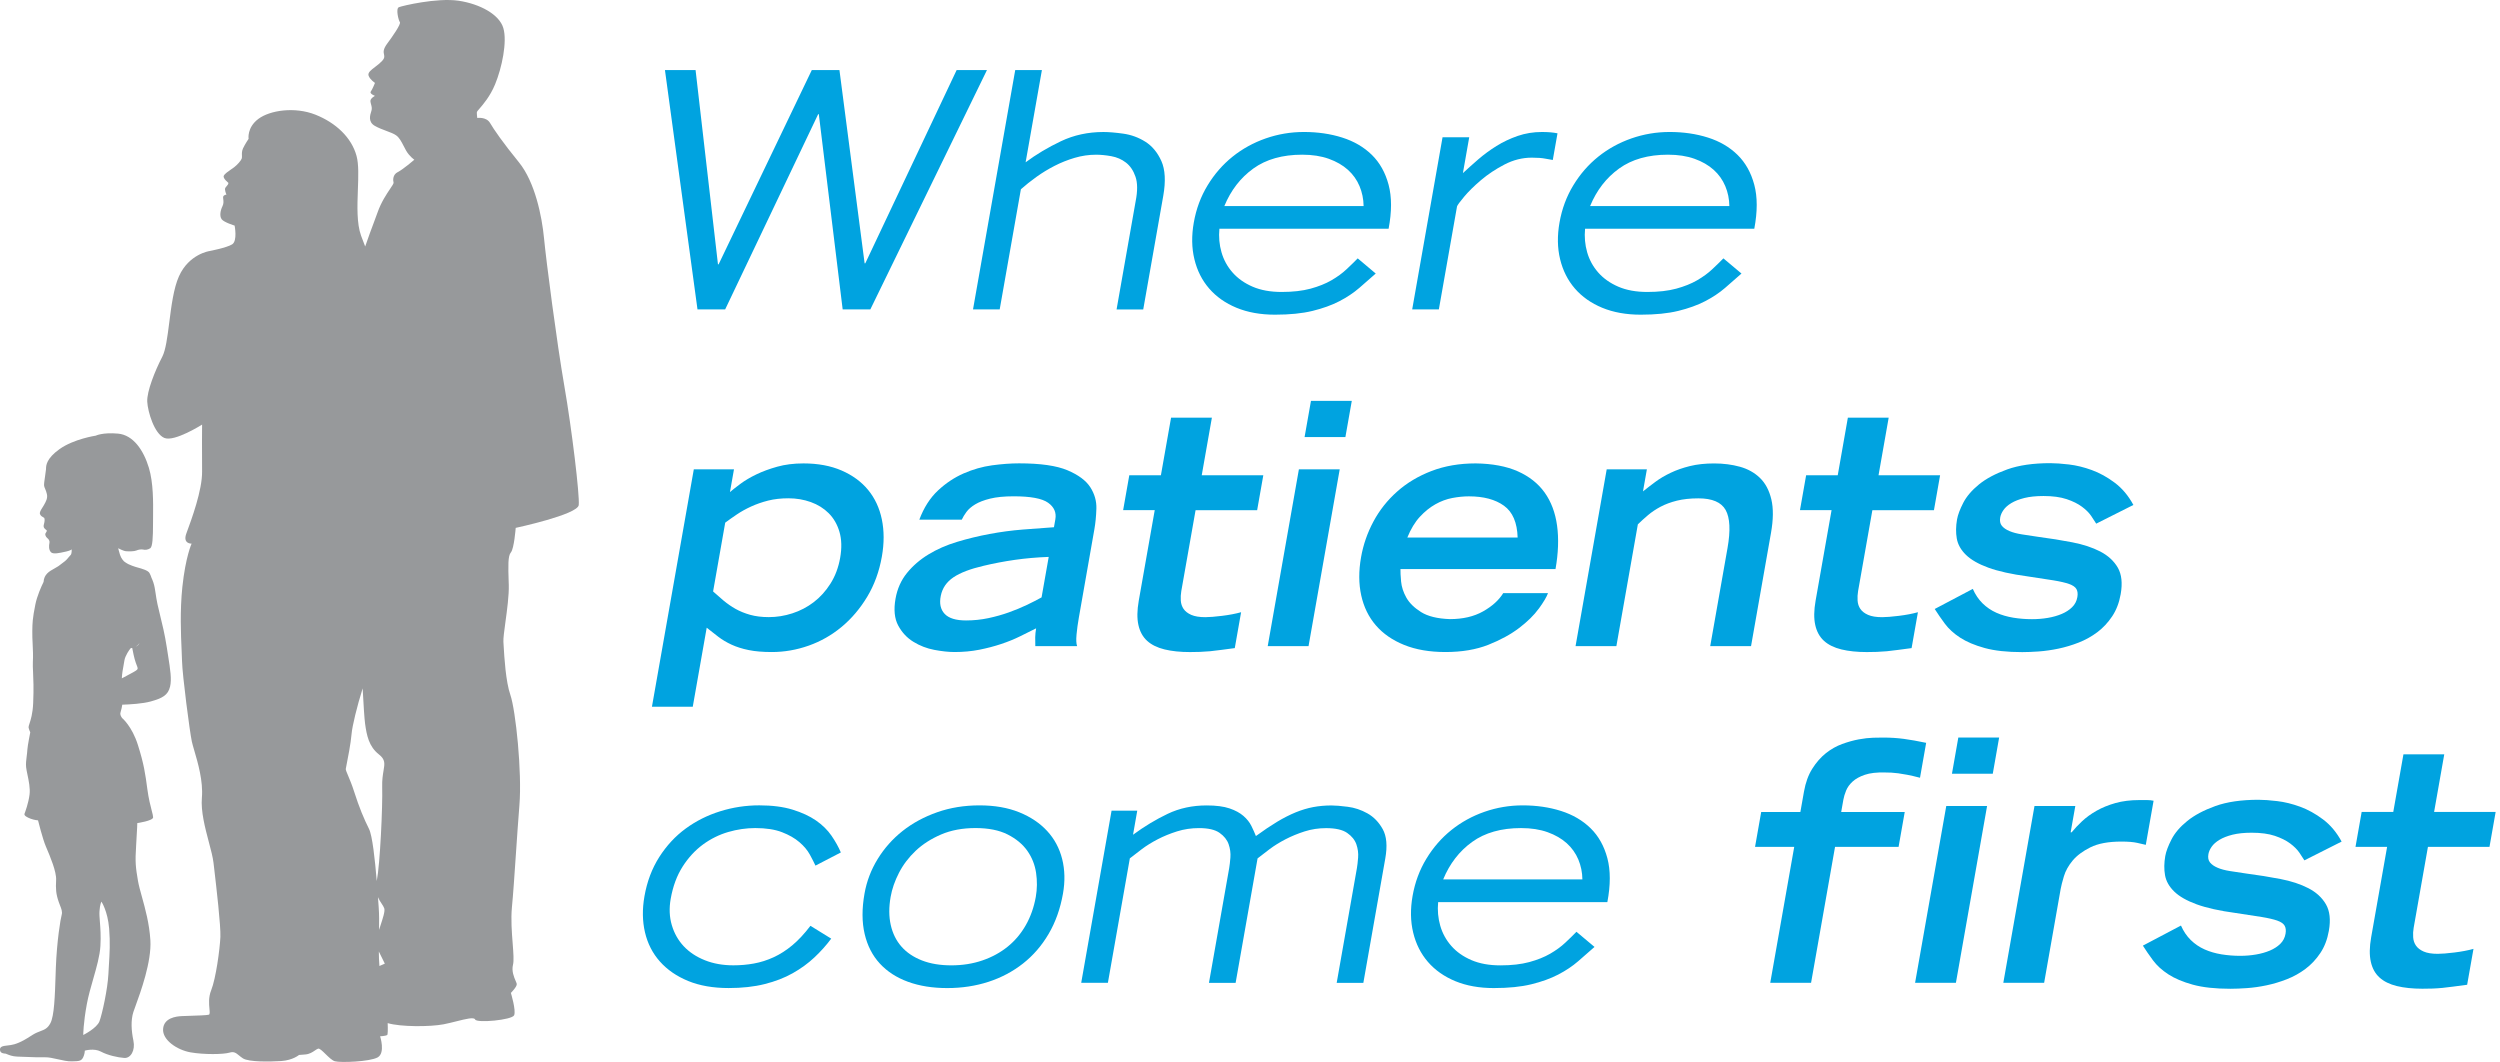 <svg fill="none" height="48" viewBox="0 0 113 48" width="113" xmlns="http://www.w3.org/2000/svg"><g fill="#00a3e0"><path d="m31.44 3.168h-1.384l1.471 10.818h1.25l4.204-8.824h.03l1.078 8.824h1.25l5.271-10.818h-1.37l-4.129 8.735h-.03l-1.138-8.735h-1.25l-4.211 8.779h-.03z"/><path d="m47.094 3.168h-1.206l-1.908 10.818h1.206l.958-5.431c.212-.189.446-.375.701-.558.255-.183.528-.35.817-.498.289-.149.593-.27.913-.365.319-.094.642-.141.969-.141.208 0 .437.022.687.067.25.045.471.141.663.29.192.149.336.362.431.64.095.278.097.645.007 1.102l-.863 4.896h1.205l.905-5.134c.117-.664.088-1.19-.086-1.577-.175-.387-.416-.677-.724-.871-.308-.194-.642-.315-1-.365-.359-.05-.657-.074-.895-.074-.695 0-1.334.139-1.919.416-.585.278-1.117.596-1.597.953z"/><path clip-rule="evenodd" d="m62.183 12.364c-.235.208-.481.424-.739.647-.258.223-.558.424-.902.603-.344.178-.749.325-1.216.439-.466.114-1.032.171-1.696.171-.655 0-1.234-.104-1.738-.312-.504-.208-.916-.499-1.238-.871-.322-.372-.544-.813-.667-1.324-.124-.511-.132-1.064-.027-1.659.108-.615.316-1.175.624-1.681.307-.506.684-.938 1.128-1.295.445-.357.945-.632 1.5-.826.555-.193 1.13-.29 1.726-.29.625 0 1.202.084 1.733.253.531.169.976.429 1.336.781.359.352.612.804.758 1.354.146.55.146 1.213-0 1.986h-7.648c-.035.367-.004.722.095 1.064.098.342.265.647.501.915.236.268.537.481.906.64.369.159.806.238 1.312.238.506 0 .941-.05 1.306-.149.364-.099.679-.225.945-.379.265-.154.493-.32.683-.499.191-.179.358-.342.504-.491zm-.548-3.051c-.004-.317-.066-.617-.184-.9-.119-.283-.294-.529-.525-.737-.231-.208-.519-.374-.864-.498-.346-.124-.747-.186-1.203-.186-.892 0-1.629.208-2.208.625-.579.417-1.016.982-1.311 1.696z" fill-rule="evenodd"/><path d="m66.409 6.204h-1.206l-1.372 7.782h1.205l.822-4.658c.02-.059.128-.206.323-.439.195-.233.447-.481.756-.744.309-.263.663-.499 1.062-.707.399-.208.812-.312 1.238-.312.258 0 .461.015.61.045.148.03.261.05.339.06l.213-1.205c-.192-.04-.427-.06-.704-.06-.387 0-.752.06-1.095.178-.344.119-.662.27-.958.454-.295.184-.569.385-.821.602-.252.219-.485.427-.698.625z"/><g clip-rule="evenodd" fill-rule="evenodd"><path d="m78.715 12.364c-.235.208-.482.424-.739.647-.258.223-.559.424-.903.603-.344.178-.749.325-1.216.439-.466.114-1.032.171-1.697.171-.654 0-1.234-.104-1.738-.312-.504-.208-.916-.499-1.238-.871-.321-.372-.543-.813-.667-1.324-.124-.511-.132-1.064-.027-1.659.108-.615.316-1.175.624-1.681.307-.506.683-.938 1.128-1.295.445-.357.945-.632 1.5-.826.555-.193 1.13-.29 1.725-.29.625 0 1.203.084 1.734.253.531.169.976.429 1.335.781.359.352.612.804.758 1.354.146.55.146 1.213-0 1.986h-7.649c-.035.367-.003.722.095 1.064.098.342.265.647.501.915.236.268.538.481.907.64.369.159.806.238 1.312.238s.941-.05 1.306-.149c.364-.099.679-.225.945-.379.265-.154.493-.32.683-.499.19-.179.358-.342.504-.491zm-.548-3.051c-.004-.317-.065-.617-.184-.9-.119-.283-.294-.529-.525-.737-.231-.208-.519-.374-.864-.498-.345-.124-.746-.186-1.202-.186-.893 0-1.629.208-2.208.625-.579.417-1.016.982-1.311 1.696z"/><path d="m33.176 21.214h-1.816l-1.892 10.729h1.845l.63-3.571c.174.139.348.275.523.409.175.134.374.253.599.357.225.104.483.186.776.245.291.06.641.089 1.048.089.565 0 1.12-.097 1.666-.29.544-.193 1.041-.476 1.488-.848.448-.372.833-.826 1.155-1.361.322-.536.543-1.141.662-1.815.107-.605.106-1.165-.001-1.682-.107-.515-.315-.96-.621-1.332-.306-.372-.707-.664-1.199-.878-.493-.213-1.067-.32-1.722-.32-.437 0-.833.05-1.187.149-.355.099-.67.216-.947.35-.277.134-.515.275-.715.424-.2.149-.358.273-.474.372zm-.467 5.937c-.164-.139-.323-.277-.477-.417l.548-3.11c.16-.119.336-.243.527-.372.191-.129.406-.248.643-.357.237-.109.494-.198.769-.268.275-.069.582-.104.919-.104.357 0 .694.057 1.011.171.317.114.588.283.811.506.223.223.385.504.484.841.099.337.11.729.031 1.175-.077.436-.222.823-.435 1.16-.213.338-.466.618-.758.841-.292.223-.614.392-.967.506-.353.115-.707.171-1.064.171-.317 0-.599-.035-.845-.104-.245-.069-.465-.159-.659-.268-.194-.11-.373-.233-.537-.372z"/><path d="m48.765 27.91c-.047.268-.083.523-.105.767-.023.243-.014.419.026.528h-1.89c-.005-.139-.007-.273-.004-.402.003-.129.016-.263.041-.402-.218.109-.457.228-.718.357-.261.129-.546.246-.858.35-.311.104-.641.19-.991.26-.35.069-.723.104-1.119.104-.268 0-.572-.033-.913-.097-.341-.065-.657-.186-.947-.365-.291-.178-.52-.424-.688-.737-.168-.312-.208-.717-.121-1.212.079-.447.251-.833.517-1.161.266-.328.591-.608.974-.841.383-.233.813-.422 1.29-.566.477-.144.966-.263 1.469-.357.502-.094 1.005-.161 1.509-.201.503-.04.971-.074 1.402-.104l.063-.357c.054-.307-.056-.558-.329-.751-.273-.194-.792-.29-1.556-.29-.427 0-.78.035-1.06.104-.28.069-.506.156-.678.26-.172.104-.304.218-.395.342-.091.124-.162.241-.211.349h-1.919c.205-.545.486-.984.842-1.317.356-.333.744-.59 1.163-.774.419-.183.848-.305 1.284-.365.437-.059.844-.089 1.221-.089.962 0 1.69.104 2.184.312.494.209.838.464 1.033.766.194.303.286.625.276.967-.011.342-.041.652-.09.93zm-1.363-2.738c-.539.02-1.05.065-1.534.134-.483.07-.954.159-1.409.268-.6.139-1.055.313-1.364.521-.31.209-.5.486-.571.833-.071.347-.013.62.175.819.188.199.511.297.967.297.347 0 .683-.035 1.008-.104.325-.069.633-.156.924-.26.291-.104.561-.216.811-.335.249-.119.472-.233.67-.343z"/></g><path d="m52.473 21.482h-1.429l-.278 1.577h1.428l-.722 4.092c-.077.437-.082.803-.015 1.101.066.298.198.536.395.715.196.178.459.307.787.387.328.08.711.119 1.147.119.159 0 .31-.003.456-.008.144-.005.295-.015.451-.029.157-.015.324-.035.502-.06.177-.025.384-.052.617-.082l.286-1.622c-.25.07-.537.124-.862.164-.325.04-.576.06-.754.06-.268 0-.48-.035-.637-.104-.157-.069-.272-.159-.347-.268-.074-.109-.117-.235-.126-.38-.009-.143-.002-.285.022-.424l.646-3.66h2.783l.278-1.577h-2.783l.459-2.604h-1.845z"/><path d="m58.71 21.214h1.845l-1.409 7.991h-1.845z"/><path d="m59.256 18.119h1.845l-.289 1.637h-1.845z"/><path clip-rule="evenodd" d="m69.556 27.509c.216-.298.354-.531.414-.7h-2.024c-.195.318-.499.593-.912.826-.413.233-.912.349-1.498.349-.562-.019-.997-.126-1.305-.319-.308-.194-.53-.412-.666-.655-.136-.243-.214-.486-.236-.729-.022-.243-.031-.429-.028-.558h7.008c.128-.724.151-1.379.071-1.964-.08-.585-.268-1.084-.562-1.496-.294-.411-.7-.731-1.215-.96-.515-.228-1.149-.347-1.901-.357-.735 0-1.399.114-1.995.342-.596.229-1.114.538-1.555.93-.442.392-.799.843-1.072 1.354-.274.511-.461 1.049-.56 1.615-.11.625-.108 1.201.008 1.726.116.526.336.977.662 1.354.325.377.752.672 1.28.885.528.213 1.149.32 1.863.32.744 0 1.39-.11 1.94-.327.549-.218 1.013-.471 1.391-.759.378-.288.675-.58.891-.878zm-1.576-4.65c.392.282.597.761.617 1.436h-4.985c.158-.387.347-.7.567-.937.22-.238.454-.426.703-.566.247-.139.502-.233.764-.283.262-.049.511-.074.749-.074.665 0 1.193.141 1.585.424z" fill-rule="evenodd"/><path d="m72.623 21.214h1.816l-.176.997c.174-.139.36-.283.56-.431.199-.149.43-.285.69-.409.26-.124.551-.226.872-.305.321-.079.686-.119 1.093-.119.416 0 .804.05 1.164.149.359.099.662.268.908.506.246.238.417.561.514.967.097.407.092.913-.015 1.518l-.902 5.119h-1.845l.782-4.434c.14-.793.112-1.366-.084-1.719-.196-.352-.606-.528-1.231-.528-.367 0-.69.035-.971.104-.28.07-.527.162-.741.275-.213.114-.402.24-.566.379-.164.139-.317.278-.46.417l-.971 5.506h-1.845z"/><path d="m83.066 21.482h-1.429l-.278 1.577h1.428l-.722 4.092c-.077.437-.082.803-.015 1.101.066.298.198.536.395.715.196.178.459.307.787.387.329.08.711.119 1.147.119.159 0 .311-.003.455-.008.144-.005.295-.015.452-.029.156-.015.323-.035.501-.06.178-.025.383-.052.617-.082l.286-1.622c-.25.07-.538.124-.863.164-.324.04-.576.06-.754.06-.268 0-.48-.035-.637-.104-.157-.069-.273-.159-.347-.268-.075-.109-.117-.235-.126-.38-.009-.143-.002-.285.022-.424l.646-3.66h2.783l.278-1.577h-2.783l.459-2.604h-1.845z"/><path d="m94.749 23.669c-.054-.089-.13-.206-.228-.35-.099-.144-.238-.283-.418-.416-.18-.134-.41-.248-.691-.342-.281-.094-.63-.141-1.046-.141-.338 0-.626.03-.864.089-.239.06-.436.137-.592.231-.156.095-.273.198-.352.312-.08.114-.129.226-.148.335-.028.159-.004.285.074.38.077.095.193.174.345.238.152.065.339.114.562.149.222.035.468.072.739.112.533.07 1.045.151 1.534.246.489.094.911.233 1.266.416.354.184.619.427.794.729.175.303.218.702.131 1.198-.068.387-.197.722-.385 1.004-.189.283-.412.521-.669.715-.257.193-.538.35-.841.469-.304.119-.61.211-.919.276-.309.064-.604.106-.886.127-.281.02-.531.03-.749.03-.685 0-1.252-.062-1.701-.186-.45-.124-.819-.281-1.108-.469-.289-.189-.52-.399-.692-.633-.172-.233-.325-.454-.456-.662l1.722-.908c.113.258.261.476.442.655.182.178.391.32.625.424.234.104.489.178.764.223.275.045.556.067.844.067.248 0 .487-.019.718-.059.23-.039.439-.099.626-.178s.344-.181.47-.305c.126-.124.205-.275.236-.454.026-.149.013-.27-.04-.364-.053-.094-.164-.171-.332-.231-.168-.059-.404-.114-.708-.164-.303-.05-.692-.109-1.166-.179-.736-.099-1.328-.231-1.776-.394-.447-.163-.785-.357-1.014-.58-.228-.223-.366-.469-.413-.736-.047-.268-.043-.556.011-.864.037-.208.131-.459.281-.751.151-.292.389-.57.712-.833.324-.263.749-.488 1.273-.677.524-.188 1.173-.283 1.947-.283.228 0 .509.02.845.059.335.04.68.124 1.034.253.354.129.7.32 1.037.573.337.253.618.588.842 1.004z"/><path d="m36.605 38.627c.105.194.19.36.254.499l1.147-.595c-.105-.248-.247-.501-.424-.759-.178-.258-.411-.486-.698-.685-.287-.198-.64-.362-1.06-.491-.419-.129-.92-.194-1.505-.194-.605 0-1.194.089-1.766.268-.572.178-1.092.439-1.559.781-.468.342-.865.771-1.195 1.287-.329.516-.552 1.106-.669 1.77-.103.586-.095 1.131.024 1.637.119.506.344.945.675 1.317.331.372.755.665 1.274.878.518.213 1.129.32 1.833.32.605 0 1.147-.059 1.624-.179.477-.119.9-.283 1.27-.491.369-.208.696-.446.981-.714.285-.268.539-.551.76-.849l-.939-.58c-.272.357-.544.65-.817.878-.273.228-.556.409-.847.543-.291.134-.588.228-.891.283-.302.055-.612.082-.929.082-.476 0-.907-.077-1.291-.231-.385-.154-.702-.365-.953-.632-.25-.268-.43-.585-.538-.952-.109-.367-.126-.764-.051-1.19.1-.566.28-1.052.54-1.459.26-.406.567-.738.919-.997.353-.258.734-.446 1.141-.565.408-.119.815-.178 1.222-.178.486 0 .889.062 1.209.186.321.124.584.275.791.454.207.178.362.364.467.558z"/><path clip-rule="evenodd" d="m42.817 44.661c-.665 0-1.255-.094-1.773-.283-.517-.188-.943-.464-1.276-.826-.333-.362-.562-.808-.686-1.339-.125-.53-.127-1.139-.006-1.823.098-.555.296-1.076.595-1.562.298-.486.673-.908 1.123-1.265.45-.357.971-.639 1.563-.848.592-.209 1.23-.312 1.915-.312.684 0 1.283.104 1.797.312.514.208.935.491 1.264.848.329.357.554.779.677 1.265.122.486.135 1.007.037 1.562-.121.684-.337 1.292-.649 1.823-.312.531-.698.977-1.159 1.339-.461.362-.981.638-1.559.826-.579.188-1.201.283-1.865.283zm.181-1.027c.506 0 .975-.074 1.408-.223.432-.148.815-.357 1.145-.625.33-.268.603-.593.819-.975.216-.382.365-.806.448-1.272.063-.357.067-.719.013-1.087-.055-.367-.187-.699-.397-.997-.211-.298-.507-.543-.889-.737-.383-.193-.867-.29-1.452-.29-.585 0-1.104.097-1.554.29-.451.194-.834.439-1.15.737-.315.298-.567.63-.756.997-.189.367-.314.73-.377 1.087-.082.467-.08.891.006 1.272.086.382.247.707.483.975.235.268.543.476.924.625.38.149.824.223 1.33.223z" fill-rule="evenodd"/><path d="m51.404 36.641h-1.161l-1.372 7.782h1.206l.992-5.625c.15-.119.33-.258.542-.417.211-.159.451-.307.718-.446.268-.139.559-.258.874-.357.315-.099.646-.148.994-.148.416 0 .726.072.929.216.203.144.339.315.408.513.069.199.096.4.08.603-.016.203-.035.365-.056.484l-.913 5.179h1.205l.992-5.625c.15-.119.33-.258.542-.417.212-.159.451-.307.718-.446.268-.139.556-.258.866-.357.31-.099.634-.148.972-.148.426 0 .743.072.951.216.208.144.346.315.416.513.069.199.096.4.08.603-.016.203-.035.365-.056.484l-.913 5.179h1.205l.992-5.625c.1-.565.061-1.007-.116-1.324-.177-.317-.408-.555-.692-.714-.285-.159-.582-.258-.892-.297-.311-.04-.555-.06-.734-.06-.288 0-.562.025-.824.074-.262.05-.526.129-.793.238-.267.11-.546.251-.834.424-.289.174-.61.389-.963.647-.055-.139-.122-.29-.203-.454-.08-.164-.2-.315-.359-.454-.159-.139-.369-.253-.631-.342-.262-.089-.606-.134-1.033-.134-.645 0-1.233.127-1.763.38-.531.253-1.053.568-1.565.945z"/><path clip-rule="evenodd" d="m72.072 42.801c-.235.208-.482.424-.739.647-.257.223-.558.424-.902.603-.344.178-.749.325-1.216.439-.466.114-1.032.171-1.697.171-.654 0-1.234-.104-1.738-.312-.503-.208-.916-.499-1.238-.871-.321-.372-.543-.813-.666-1.324-.123-.511-.132-1.064-.027-1.659.108-.615.316-1.175.624-1.681.307-.506.683-.938 1.128-1.295.445-.357.945-.632 1.5-.826.555-.193 1.13-.29 1.725-.29.625 0 1.203.084 1.734.253.53.169.975.429 1.335.781.359.352.612.803.758 1.354.146.551.146 1.213-.001 1.987h-7.648c-.035.367-.003.722.095 1.064.098.342.265.647.501.915.235.268.537.481.907.64.369.159.806.238 1.312.238.506 0 .941-.05 1.306-.149.364-.099.679-.225.945-.379.265-.154.493-.32.683-.499.19-.179.358-.342.503-.491zm-.548-3.051c-.003-.317-.065-.617-.183-.9-.119-.283-.294-.528-.525-.737-.231-.208-.519-.374-.864-.498-.346-.124-.746-.186-1.202-.186-.893 0-1.629.208-2.208.625-.58.417-1.016.982-1.311 1.696z" fill-rule="evenodd"/><path d="m81.099 38.278-1.084 6.146h1.845l1.084-6.146h2.872l.278-1.577h-2.872l.097-.55c.023-.129.064-.268.125-.417.061-.149.159-.285.295-.409.136-.124.32-.226.553-.305.232-.079.535-.114.911-.104.099 0 .196.003.289.007.094.005.196.015.308.03.111.015.246.037.405.067.158.03.351.074.579.134l.278-1.578c-.192-.039-.369-.074-.532-.104-.164-.029-.32-.054-.471-.074-.15-.02-.301-.035-.453-.045-.151-.01-.317-.015-.496-.015-.099 0-.246.003-.44.007-.194.005-.412.03-.653.074-.241.045-.491.115-.751.209-.26.095-.505.233-.736.416-.231.184-.435.417-.614.7-.179.283-.304.627-.376 1.034l-.163.923h-1.771l-.278 1.577z"/><path d="m87.971 36.432h1.845l-1.409 7.991h-1.845z"/><path d="m88.516 33.337h1.845l-.288 1.637h-1.845z"/><path d="m93.804 36.432h-1.845l-1.409 7.991h1.845l.747-4.241c.025-.139.073-.33.146-.573.072-.243.203-.478.392-.707.189-.228.458-.429.806-.603.348-.173.815-.26 1.4-.26.307 0 .547.02.718.059.172.04.301.07.386.089l.352-1.994c-.096-.02-.193-.03-.292-.03h-.357c-.397 0-.754.045-1.073.134-.318.09-.605.206-.858.35-.254.144-.472.303-.656.476-.184.173-.341.34-.468.498h-.045z"/><path d="m104.159 38.888c-.053-.089-.13-.205-.228-.349-.099-.144-.238-.282-.418-.416-.18-.134-.41-.248-.691-.343-.281-.094-.63-.141-1.046-.141-.338 0-.626.03-.865.089-.238.06-.435.137-.59.231-.157.095-.274.199-.353.312-.08.115-.129.226-.148.335-.028.159-.004.285.074.38.078.095.192.174.345.238.152.065.339.115.561.149.222.035.468.072.739.112.534.07 1.045.151 1.534.246.49.094.911.233 1.266.416.355.184.619.427.794.729.175.303.219.702.131 1.198-.068.387-.196.722-.385 1.004-.189.283-.412.521-.669.714-.258.194-.538.35-.842.469-.304.119-.61.211-.919.276-.309.065-.604.106-.885.126-.282.02-.531.03-.749.03-.685 0-1.252-.062-1.701-.186-.45-.124-.819-.281-1.108-.469-.289-.188-.52-.399-.692-.633-.172-.233-.325-.454-.456-.662l1.722-.908c.113.258.261.476.443.655.182.178.39.32.625.424.234.104.489.178.764.223.275.044.556.067.843.067.248 0 .488-.02.718-.06.23-.039.439-.099.627-.178.187-.08.344-.181.47-.305.126-.124.205-.276.236-.454.026-.149.013-.27-.04-.364-.053-.094-.163-.171-.331-.231-.168-.059-.404-.114-.708-.164-.304-.05-.692-.109-1.166-.179-.737-.099-1.329-.231-1.776-.394-.447-.164-.785-.357-1.013-.58-.229-.224-.366-.469-.413-.737-.047-.268-.043-.555.011-.864.037-.208.131-.458.281-.751s.388-.571.712-.833c.324-.263.748-.488 1.272-.677.524-.188 1.174-.283 1.947-.283.229 0 .51.02.846.06.335.039.679.124 1.034.253.354.129.7.32 1.037.573.337.253.618.588.842 1.004z"/><path d="m108.176 36.7h-1.429l-.278 1.577h1.429l-.722 4.092c-.077.437-.082.803-.015 1.101.066.298.197.536.394.714.197.179.46.307.787.387.329.079.711.119 1.148.119.158 0 .31-.003.455-.007.144-.005.295-.015.452-.03.156-.015.323-.035.501-.06.178-.025.383-.052.617-.082l.286-1.622c-.25.07-.538.124-.862.164-.325.04-.576.06-.754.06-.268 0-.481-.035-.637-.104-.157-.07-.272-.159-.347-.268-.075-.109-.117-.235-.126-.379-.01-.144-.002-.285.022-.424l.646-3.661h2.782l.278-1.577h-2.782l.459-2.604h-1.845z"/></g><g clip-rule="evenodd" fill="#97999b" fill-rule="evenodd"><path d="m21.555 5.064c-.008.07.017.268.017.268s.409-.062.578.226c.17.29.582.892 1.307 1.78.722.891 1.038 2.429 1.134 3.439.096 1.013.578 4.717.916 6.663.339 1.949.7 4.954.652 5.388-.048.432-2.849 1.032-2.849 1.032s-.071.939-.218 1.109c-.137.159-.123.605-.099 1.355.001.036.002.073.004.111.013.473-.077 1.139-.152 1.685-.054.399-.1.735-.091.887.003.047.007.11.011.186.03.512.093 1.611.304 2.218.24.699.531 3.489.409 4.978-.054.669-.108 1.463-.16 2.227-.064.94-.124 1.834-.179 2.391-.051.543-.005 1.141.034 1.638.033.428.06.781.015.96-.072.287.046.562.119.733.025.057.044.103.05.133.026.118-.265.409-.265.409s.242.793.147 1.01c-.099.217-1.692.361-1.763.191-.051-.117-.415-.025-.843.082-.189.048-.391.098-.584.136-.605.117-1.954.121-2.526-.054.013.307.005.519-.021.537-.074.048-.321.059-.321.059s.247.748-.108.952c-.358.2-1.683.247-1.935.177-.126-.035-.284-.19-.427-.33-.143-.14-.27-.264-.335-.24-.044.016-.091.048-.144.084-.106.072-.239.162-.429.178l-.288.023s-.274.237-.798.274c-.525.034-1.467.048-1.732-.118-.074-.047-.133-.095-.185-.138-.133-.109-.225-.183-.421-.125-.274.084-1.157.096-1.766-.011-.609-.108-1.278-.559-1.241-1.058.036-.499.583-.57.857-.581.079-.004.201-.008.338-.012.341-.011.775-.024.87-.05.054-.014.045-.115.031-.266-.02-.213-.049-.525.077-.837.214-.536.392-1.853.417-2.412.021-.502-.18-2.232-.281-3.096l-.03-.256c-.03-.255-.116-.58-.211-.937-.17-.643-.368-1.39-.314-2.01.063-.739-.182-1.577-.343-2.125-.048-.165-.089-.304-.111-.406-.096-.439-.429-3.018-.443-3.625-.002-.13-.01-.298-.019-.494-.032-.71-.08-1.796.033-2.869.144-1.365.418-1.96.418-1.96s-.409.017-.24-.452l.015-.042c.218-.59.71-1.923.699-2.768-.011-.869 0-2.119 0-2.119s-1.25.793-1.704.604c-.454-.189-.75-1.176-.775-1.639-.022-.463.347-1.391.679-2.031.157-.302.233-.898.316-1.55.094-.739.197-1.55.438-2.086.451-1.01 1.382-1.142 1.382-1.142s.773-.147 1.021-.302c.251-.153.113-.849.113-.849s-.477-.144-.584-.285c-.107-.144-.059-.403.037-.595.058-.118.044-.231.033-.318-.007-.052-.012-.095.001-.122.037-.071.144-.081.144-.081s-.107-.226-.048-.31c.02-.027.041-.053.06-.076.04-.048.072-.088.072-.113v-.036s-.262-.2-.203-.319c.045-.091.203-.199.34-.293.046-.031.089-.061.125-.088.141-.107.31-.297.344-.392.014-.037.012-.085.01-.141-.004-.089-.008-.199.049-.322.096-.203.251-.429.251-.429s-.082-.51.443-.903c.525-.392 1.645-.558 2.575-.192.931.37 1.636 1.035 1.862 1.868.102.371.082.931.06 1.526-.027.734-.055 1.522.143 2.074.066.182.128.346.187.492.144-.425.285-.801.396-1.096.067-.178.123-.327.162-.44.161-.463.41-.834.571-1.073.099-.147.164-.244.154-.281-.029-.096-.045-.355.186-.471.234-.115.753-.561.753-.561s-.223-.15-.375-.418c-.039-.069-.074-.138-.109-.205-.101-.196-.193-.376-.34-.48-.1-.073-.264-.134-.443-.201-.174-.065-.363-.136-.521-.228-.311-.179-.214-.483-.159-.656.002-.007.004-.014.007-.021.035-.11.009-.205-.016-.295-.013-.048-.026-.095-.029-.143-.009-.132.206-.239.206-.239s-.26-.099-.19-.195c.074-.099.19-.392.19-.392s-.214-.136-.288-.322c-.053-.139.114-.264.294-.4.061-.046.123-.093.18-.142.226-.197.251-.268.226-.403-.029-.132-.054-.248.152-.525.207-.276.624-.871.562-.953-.062-.079-.195-.615-.046-.677.152-.062 1.718-.434 2.694-.293.973.144 1.85.623 2.028 1.238.181.615-.062 1.791-.375 2.547-.225.543-.546.912-.712 1.104-.065.075-.107.123-.109.143zm-5.164 26.053c-.255.817-.469 1.694-.5 2.059-.037.436-.169 1.104-.231 1.415-.017.088-.029.147-.031.165-.006.041.041.152.11.315.073.173.17.404.254.669.251.787.46 1.272.686 1.726.153.307.269 1.384.35 2.355.001-.005.002-.011.003-.016.147-.745.268-3.368.243-4.234-.009-.317.03-.55.061-.736.054-.323.085-.503-.205-.732-.46-.361-.556-.866-.629-1.393-.031-.222-.07-.84-.11-1.594zm.693 9.437c.01.14.019.27.028.388l.006.087c.022.306.021.647.015 1.001.019-.059.038-.118.058-.177.113-.344.223-.674.177-.799-.025-.07-.07-.137-.12-.213-.055-.083-.116-.175-.164-.289zm.039 2.454c.002.224.009.444.027.655.14-.06.244-.106.244-.106s-.141-.293-.271-.55z"/><path d="m0 47.458c.008.155.189.164.239.164.015 0 .041.011.079.027.089.037.242.101.459.109.089.002.202.007.327.012h.001c.311.012.692.027.928.019.163-.005.369.041.579.089.22.05.445.101.631.095l.02-0c.344-.008.442-.01.53-.267.04-.118.04-.217.04-.217s.415-.122.725.042c.31.167.767.268 1.058.288.29.022.507-.339.414-.782-.093-.445-.124-.919 0-1.3.019-.058.052-.148.093-.261.23-.631.734-2.01.674-2.98-.048-.756-.232-1.418-.381-1.956-.077-.276-.144-.52-.18-.727-.102-.609-.135-.823-.082-1.619.051-.796.051-.99.051-.99s.716-.104.716-.26c0-.061-.027-.164-.065-.31-.057-.22-.139-.537-.195-.957-.093-.703-.155-1.14-.426-1.998-.268-.857-.719-1.227-.719-1.227s-.082-.11-.079-.192c.002-.034.014-.077.029-.131.02-.072.046-.164.06-.277.344-.011.92-.044 1.29-.147.519-.146.778-.279.871-.671.078-.329.01-.767-.088-1.387-.019-.119-.039-.246-.059-.379-.088-.582-.216-1.103-.317-1.512-.042-.17-.079-.321-.106-.449-.04-.186-.063-.341-.083-.481-.027-.184-.05-.34-.103-.499-.033-.096-.062-.165-.086-.214-.015-.054-.042-.123-.089-.212-.066-.12-.349-.198-.523-.246-.043-.012-.079-.022-.103-.03l-.001-0c-.123-.04-.177-.057-.318-.121-.107-.051-.212-.135-.212-.135s-.124-.124-.175-.291c-.051-.164-.082-.298-.082-.298s.226.124.35.135c.127.011.375.011.468-.031.093-.043.226-.062.31-.043.082.023.218.012.322-.061.101-.071.124-.475.124-1.135 0-.094.001-.195.002-.303.007-.649.015-1.514-.188-2.194-.24-.795-.705-1.487-1.399-1.549-.694-.062-1.004.093-1.004.093s-.985.144-1.639.609c-.596.426-.605.745-.608.877-0.0.012-.001.023-.001.032-.009.096-.026.21-.043.321-.028.186-.054.363-.042.432.01.051.028.093.049.141.025.059.054.127.076.228.042.186-.04.333-.133.497-.023.041-.048.08-.072.118-.073.116-.136.217-.106.293.034.082.099.116.144.14.018.01.033.018.042.026.031.031.031.155-.009.288-.043.142.025.197.085.245.014.011.028.022.04.034.018.018-.008.061-.035.105-.006.01-.013.021-.019.031-.031.051.011.152.074.206.062.051.124.113.104.226-.022.113-.042.311.074.423.097.097.398.028.602-.018l.001-0c.034-.008.065-.015.092-.02.186-.043.237-.094.237-.094s.01.206-.051.257c-.02.016-.042.044-.069.078-.057.071-.138.173-.275.266-.054.036-.121.087-.192.146-.014.009-.028.018-.042.027-.049.033-.104.064-.161.095-.219.121-.461.256-.481.601-.105.213-.294.636-.371 1.017-.13.646-.133.844-.138 1.198l-0.0.023c-.004.183.006.37.015.564.013.26.026.531.01.821-.006.132 0.0.276.009.46.014.309.034.73.005 1.391-.019.482-.114.77-.169.937-.026.08-.044.133-.039.166.014.085.076.223.076.223s-.121.609-.13.776c-.006.109-.019.211-.032.311-.021.168-.041.326-.025.488.008.083.032.197.059.327.059.281.133.635.096.911-.05.396-.194.775-.227.863l-.001.003c-.031.083.115.164.282.226.164.062.33.073.33.073s.206.834.352 1.176l.032.076c.157.37.455 1.068.433 1.444-.02.404-.011.621.122 1.002.017.05.036.098.054.144.062.157.117.296.075.431-.051.175-.217 1.176-.263 2.381-.004.108-.007.216-.011.323-.031.954-.06 1.871-.238 2.196-.126.234-.266.286-.448.355-.099.037-.211.08-.339.158-.031.019-.063.04-.097.061-.2.128-.444.284-.741.373-.105.031-.213.044-.31.055-.198.023-.352.04-.344.205zm5.566-16.829c-.02.011-.04.021-.06.032l.001-.015c.013-.225.045-.392.074-.547.015-.08.03-.158.041-.239.031-.22.234-.508.285-.559.019-.018.019-.018.023-.014.004.004.01.012.047.003.022.12.09.473.159.661.017.046.031.084.043.116.048.124.059.153.018.203-.041.048-.256.162-.458.268-.061.032-.121.064-.174.093zm.671-1.464c-.034.031-.072.05-.108.063.069-.035.129-.093.178-.167-.021.044-.044.082-.069.105zm-2.474 17.617s0-.523.163-1.402c.068-.367.178-.751.287-1.129.152-.531.301-1.05.326-1.495.027-.454-.002-.812-.024-1.094-.015-.191-.027-.347-.018-.474.02-.313.087-.434.087-.434s.283.414.35 1.218c.051.637.022 1.122-.01 1.636-.008.137-.017.276-.024.42-.034.686-.285 1.82-.404 2.136-.121.314-.733.618-.733.618z"/></g></svg>